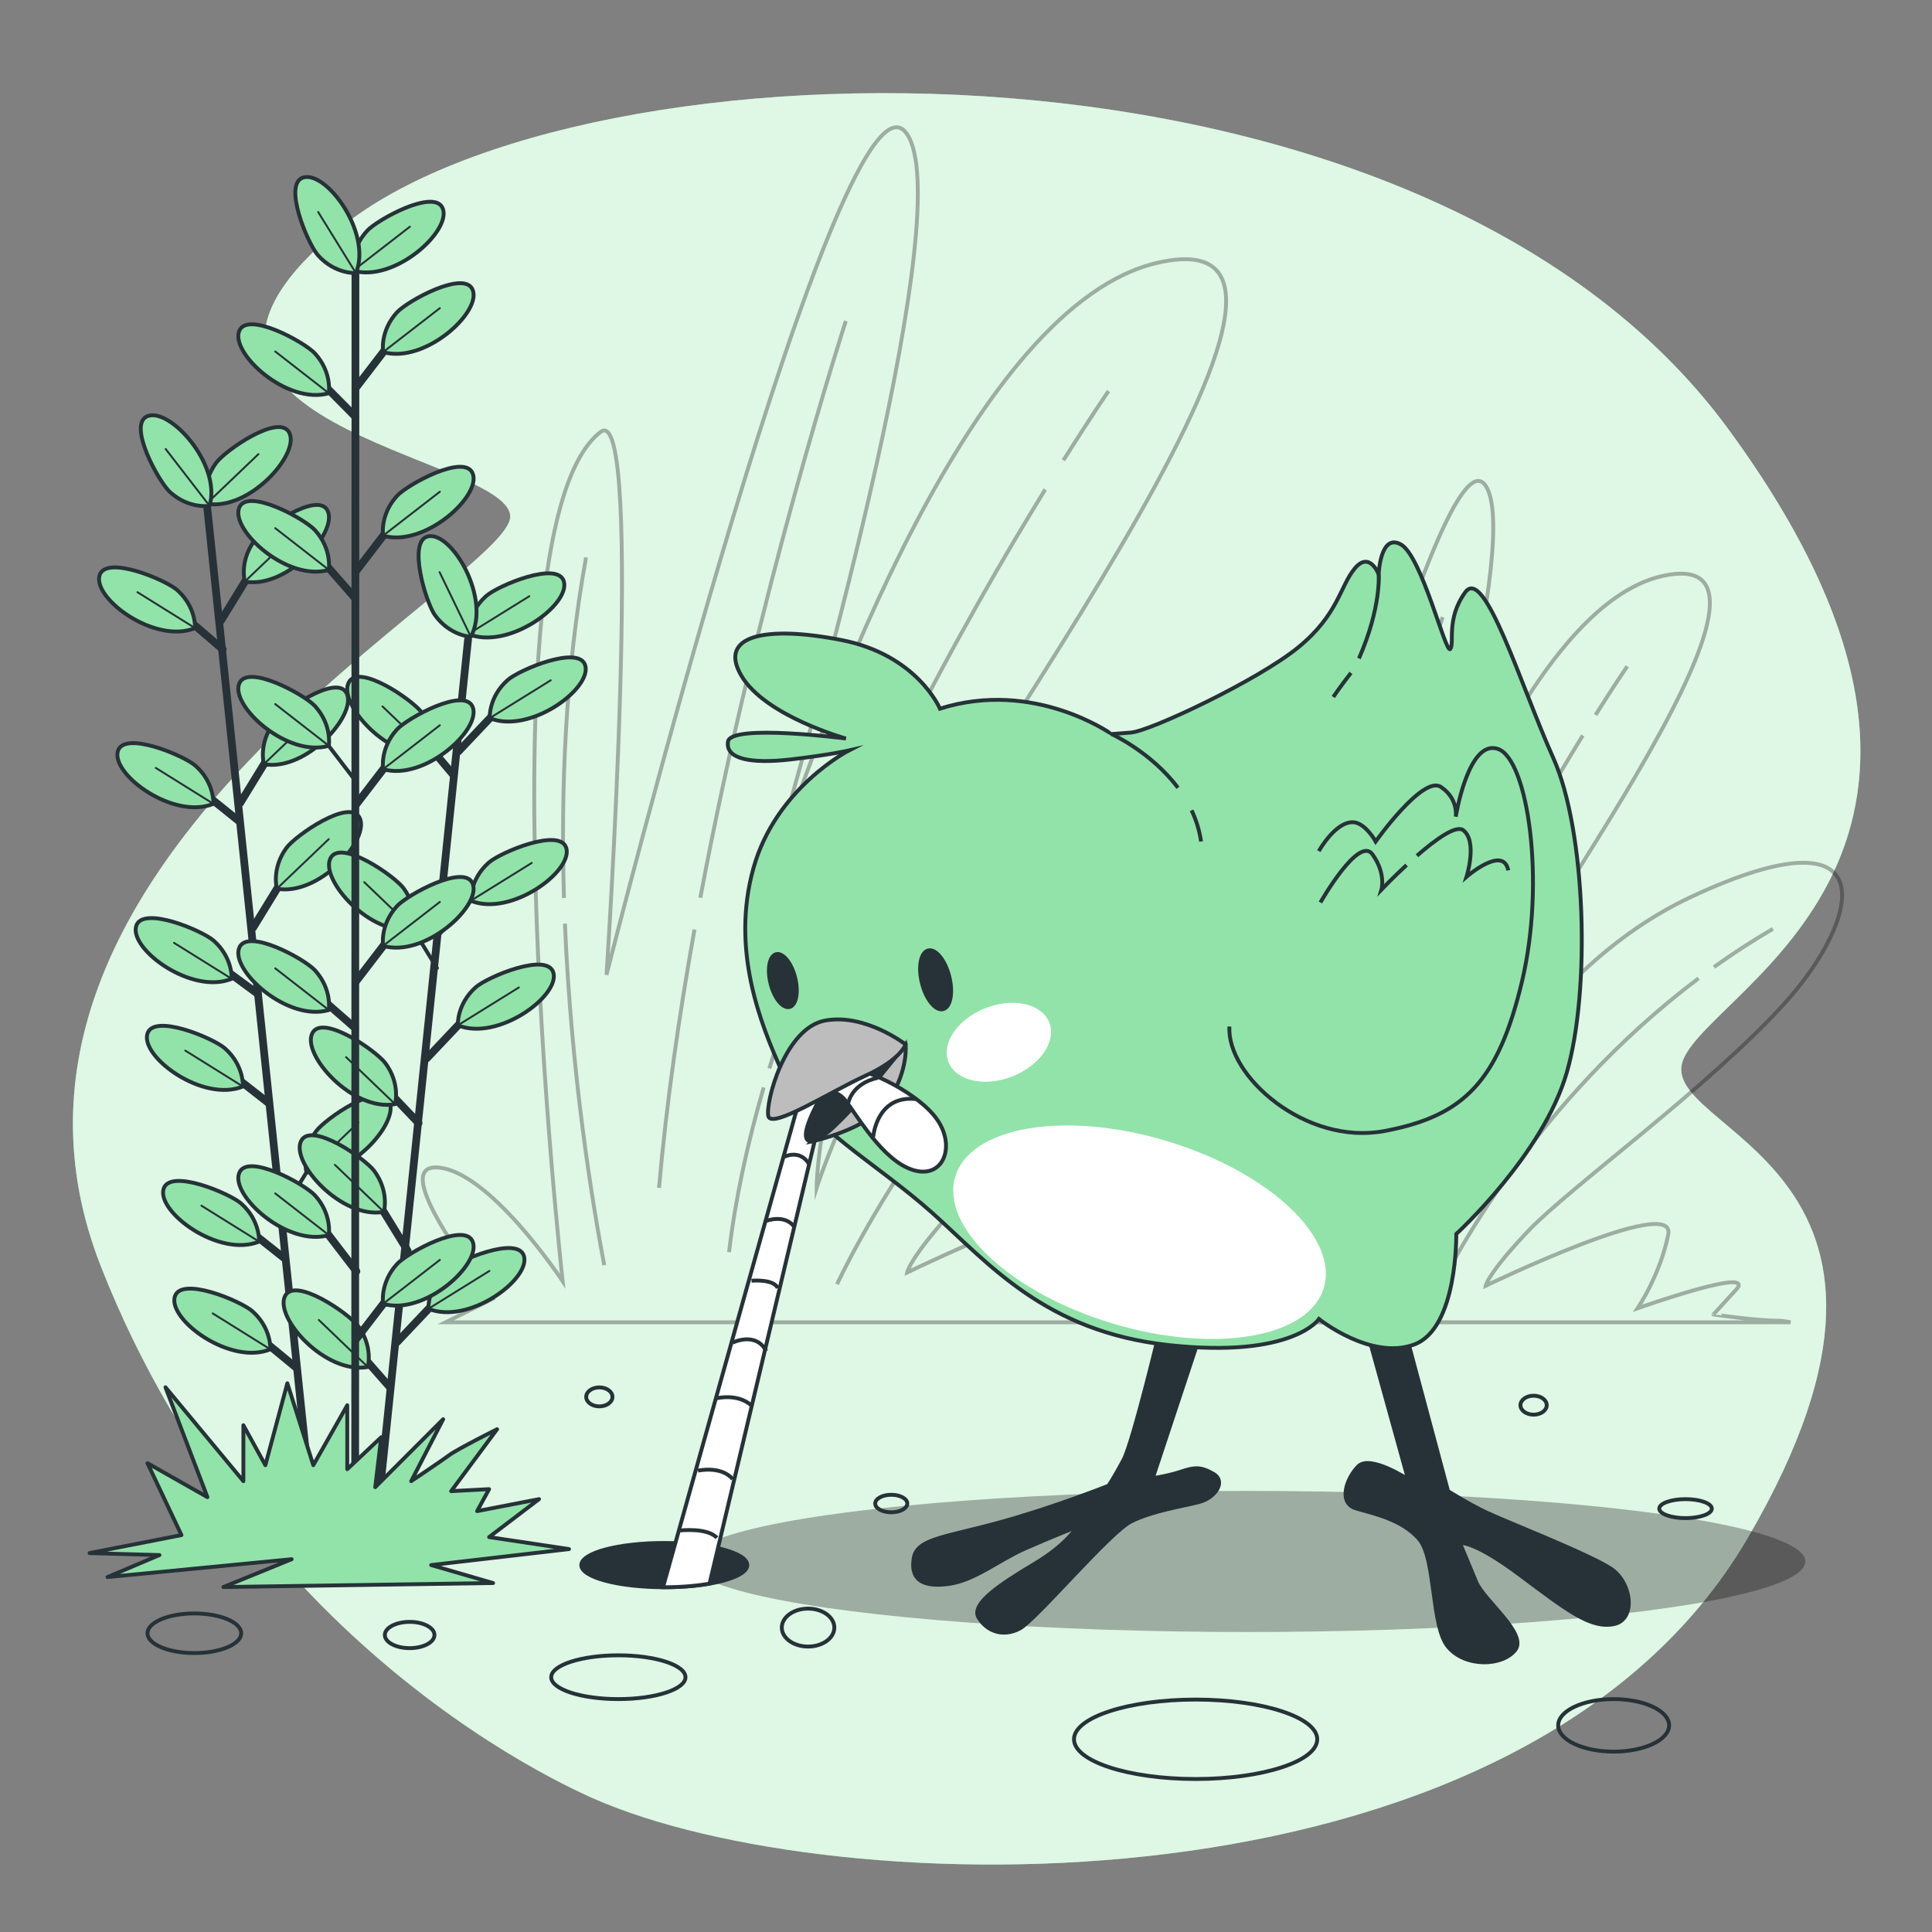 <?xml version="1.0" encoding="utf-8"?>
<!-- Generator: Adobe Illustrator 27.5.0, SVG Export Plug-In . SVG Version: 6.00 Build 0)  -->
<svg version="1.1" xmlns="http://www.w3.org/2000/svg" xmlns:xlink="http://www.w3.org/1999/xlink" x="0px" y="0px"
	 viewBox="0 0 500 500" style="enable-background:new 0 0 500 500;" xml:space="preserve">
<rect x="0" y="0" width="500" height="500" fill="#808080" stroke="none"/>
<g id="Background_Simple">
	<g>
		<path style="fill:#92E3A9;" d="M156.866,466.822c0,0-89.36-33.924-130.73-139.004s107.563-178.72,105.908-194.44
			S26.136,109.383,88.191,58.911c62.055-50.472,279.663-56.264,359.094,52.127s-3.31,143.969-11.584,162.999
			c-8.274,19.03,73.639,26.477,16.548,124.111S222.231,493.299,156.866,466.822z"/>
		<path style="opacity:0.7;fill:#FFFFFF;" d="M156.866,466.822c0,0-89.36-33.924-130.73-139.004s107.563-178.72,105.908-194.44
			S26.136,109.383,88.191,58.911c62.055-50.472,279.663-56.264,359.094,52.127s-3.31,143.969-11.584,162.999
			c-8.274,19.03,73.639,26.477,16.548,124.111S222.231,493.299,156.866,466.822z"/>
	</g>
</g>
<g id="Shadow">
	<ellipse style="opacity:0.3;" cx="322.807" cy="404.107" rx="144.413" ry="18.254"/>
</g>
<g id="Rocks">
	<g>
		<ellipse style="fill:none;stroke:#263238;stroke-miterlimit:10;" cx="160.028" cy="434.059" rx="17.374" ry="5.665"/>
		<ellipse style="fill:none;stroke:#263238;stroke-miterlimit:10;" cx="309.424" cy="450.127" rx="31.473" ry="10.28"/>
		<path style="fill:none;stroke:#263238;stroke-miterlimit:10;" d="M62.419,422.685c0,2.832-5.428,5.127-12.124,5.127
			s-12.124-2.295-12.124-5.127c0-2.832,5.428-5.127,12.124-5.127S62.419,419.853,62.419,422.685z"/>
		<path style="fill:none;stroke:#263238;stroke-miterlimit:10;" d="M112.438,423.138c0,1.877-2.875,3.399-6.421,3.399
			c-3.546,0-6.421-1.522-6.421-3.399c0-1.877,2.875-3.399,6.421-3.399C109.564,419.738,112.438,421.26,112.438,423.138z"/>
		<ellipse style="fill:none;stroke:#263238;stroke-miterlimit:10;" cx="209.127" cy="421.217" rx="6.798" ry="4.91"/>
		<ellipse style="fill:none;stroke:#263238;stroke-miterlimit:10;" cx="436.218" cy="390.433" rx="6.798" ry="2.455"/>
		<path style="fill:none;stroke:#263238;stroke-miterlimit:10;" d="M400.29,363.661c0,1.356-1.522,2.455-3.399,2.455
			c-1.877,0-3.399-1.099-3.399-2.455s1.522-2.455,3.399-2.455C398.768,361.206,400.29,362.305,400.29,363.661z"/>
		<path style="fill:none;stroke:#263238;stroke-miterlimit:10;" d="M158.505,361.514c0,1.356-1.522,2.455-3.399,2.455
			c-1.877,0-3.399-1.099-3.399-2.455c0-1.356,1.522-2.455,3.399-2.455C156.983,359.059,158.505,360.158,158.505,361.514z"/>
		<path style="fill:none;stroke:#263238;stroke-miterlimit:10;" d="M234.811,389.113c0,1.252-1.86,2.266-4.155,2.266
			c-2.295,0-4.155-1.015-4.155-2.266c0-1.252,1.86-2.266,4.155-2.266C232.95,386.847,234.811,387.862,234.811,389.113z"/>
		<path style="fill:none;stroke:#263238;stroke-miterlimit:10;" d="M431.965,446.522c0,3.755-6.426,6.798-14.352,6.798
			c-7.927,0-14.352-3.044-14.352-6.798s6.426-6.798,14.352-6.798C425.54,439.724,431.965,442.768,431.965,446.522z"/>
	</g>
</g>
<g id="Plants_2">
	<g style="opacity:0.3;">
		<g>
			<path style="fill:none;stroke:#000000;stroke-miterlimit:10;" d="M361.06,202.34c-3.74,7.42-9.36,15.38-16.01,22.75
				c-0.41,0.45-0.82,0.91-1.25,1.37c-3.64,3.96-7.64,8.01-11.89,12.1c-3.2,3.08-6.53,6.18-9.95,9.27c-1.73,1.56-3.48,3.12-5.24,4.68
				c-26.04,22.99-55.31,45.1-66.1,56.43c-15.1,15.86-15.86,20.39-15.86,20.39s70.25-33.99,67.23-18.88
				c-0.25,1.23-0.53,2.43-0.84,3.61c-0.73,2.83-1.62,5.52-2.58,8c-3.55,9.24-7.91,15.58-7.91,15.58s6.93-2.47,14.82-4.9
				c4.26-1.32,8.81-2.62,12.68-3.52c1.09-0.25,2.14-0.48,3.1-0.65c5.34-1,8.42-0.74,5.66,2.27c-8.31,9.07-8.31,9.07-8.31,9.07
				s15.86,2.26,23.41,2.26c0.3,0,0.6,0.02,0.92,0.03H115.35l12.15-6.07c0,0-27.95-34.75-14.36-33.99
				c13.39,0.74,31.9,28.57,32.48,29.44c-0.27-2.53-21.69-195.79,9.83-219.8c11.47-8.74,1.51,140.5,1.51,140.5
				s61.18-242.47,77.8-217.55c12.66,18.99-21.13,142.25-37.96,199.94c16.76-52.22,55.65-156.01,102.92-166.7
				c63.46-14.35-64.2,149.57-76.29,184.31c-12.09,34.75-12.09,55.15-12.09,55.15s27.95-88.38,99.71-121.62
				c25.28-11.71,40.44-14.14,48.24-11.02c4.3,1.72,6.37,5.12,6.68,9.58C366.31,189.33,364.46,195.61,361.06,202.34z"/>
			<path style="fill:none;stroke:#000000;stroke-miterlimit:10;" d="M145.959,232.401c-0.851-27.95,0.338-58.596,5.709-88.137"/>
			<path style="fill:none;stroke:#000000;stroke-miterlimit:10;" d="M156.377,327.426c-3.045-15.974-8.518-49.135-10.177-88.413"/>
			<path style="fill:none;stroke:#000000;stroke-miterlimit:10;" d="M179.733,240.565c-3.977,22.19-7.258,44.917-9.18,66.862"/>
			<path style="fill:none;stroke:#000000;stroke-miterlimit:10;" d="M218.897,83.078c0,0-22.784,70.106-37.652,149.249"/>
			<path style="fill:none;stroke:#000000;stroke-miterlimit:10;" d="M197.641,281.425c-4.204,14.504-7.346,28.861-8.959,42.62"/>
			<path style="fill:none;stroke:#000000;stroke-miterlimit:10;" d="M270.503,126.67c-20.119,32.663-53.744,92.024-71.399,149.841"
				/>
			<path style="fill:none;stroke:#000000;stroke-miterlimit:10;" d="M286.882,101.207c0,0-4.536,6.588-11.671,17.906"/>
			<path style="fill:none;stroke:#000000;stroke-miterlimit:10;" d="M340.51,197.9c-2.68,1.56-5.31,3.16-7.89,4.8"/>
			<path style="fill:none;stroke:#000000;stroke-miterlimit:10;" d="M325.3,207.46c-2.2,1.48-4.36,2.98-6.49,4.5"/>
			<path style="fill:none;stroke:#000000;stroke-miterlimit:10;" d="M244.369,286.814c15.788-21.763,38.533-47.962,68.784-70.702"/>
			<path style="fill:none;stroke:#000000;stroke-miterlimit:10;" d="M216.631,332.354c0,0,8.025-17.623,24.864-41.522"/>
		</g>
		<g>
			<path style="fill:none;stroke:#000000;stroke-miterlimit:10;" d="M318.16,329.22c-3.87,0.9-8.42,2.2-12.68,3.52
				c-2.24-3.05-5.02-7.1-6.91-10.68c0.96-2.48,1.85-5.17,2.58-8C307.14,315.95,314.03,323.85,318.16,329.22z"/>
			<path style="fill:none;stroke:#000000;stroke-miterlimit:10;" d="M459.88,341.79c1.03,0,2.24,0.16,3.52,0.41H342.94
				c-0.32-0.01-0.62-0.03-0.92-0.03c-7.55,0-23.41-2.26-23.41-2.26s0,0,8.31-9.07c2.76-3.01-0.32-3.27-5.66-2.27
				c-1.28-12.78-4.17-44.82-4.54-76.06c1.76-1.56,3.51-3.12,5.24-4.68c3.42-3.09,6.75-6.19,9.95-9.27
				c-0.83,21.23-2.09,40.06-2.09,40.06s5.93-23.51,13.98-52.16c0.43-0.46,0.84-0.92,1.25-1.37c6.65-7.37,12.27-15.33,16.01-22.75
				c3.4-6.73,5.25-13.01,4.91-17.97c-0.31-4.46-2.38-7.86-6.68-9.58c10.25-31.55,20.39-56.28,25.21-49.06
				c8.9,13.35-14.86,100.02-26.69,140.54c11.77-36.68,39.11-109.66,72.34-117.18c44.59-10.09-45.12,105.11-53.61,129.53
				c-8.5,24.41-8.5,38.75-8.5,38.75s19.65-62.11,70.07-85.47c50.43-23.36,43.53,5.84,23.89,27.6
				c-19.64,21.77-55.74,47.78-66.35,58.93c-10.62,11.15-11.15,14.33-11.15,14.33s49.37-23.89,47.24-13.27
				c-2.06,10.34-7.66,18.66-7.95,19.1c0.75-0.26,31.24-11.06,25.47-4.77c-5.84,6.37-5.84,6.37-5.84,6.37
				S454.57,341.79,459.88,341.79z"/>
			<path style="fill:none;stroke:#000000;stroke-miterlimit:10;" d="M322.1,264.64c-0.17-5.48-0.22-11.1-0.14-16.81"/>
			<path style="fill:none;stroke:#000000;stroke-miterlimit:10;" d="M329.416,331.421c-2.14-11.225-5.986-34.53-7.152-62.131"/>
			<path style="fill:none;stroke:#000000;stroke-miterlimit:10;" d="M345.83,270.38c-2.795,15.594-5.1,31.565-6.451,46.987"/>
			<path style="fill:none;stroke:#000000;stroke-miterlimit:10;" d="M361.06,202.34c-4.66,17.71-9.88,39.45-14.17,62.25"/>
			<path style="fill:none;stroke:#000000;stroke-miterlimit:10;" d="M373.35,159.71c0,0-3.06,9.41-7.38,24.66"/>
			<path style="fill:none;stroke:#000000;stroke-miterlimit:10;" d="M358.414,299.094c-2.954,10.193-5.163,20.282-6.296,29.951"/>
			<path style="fill:none;stroke:#000000;stroke-miterlimit:10;" d="M409.617,190.341c-14.138,22.954-37.768,64.669-50.175,105.3"/>
			<path style="fill:none;stroke:#000000;stroke-miterlimit:10;" d="M421.128,172.447c0,0-3.188,4.629-8.202,12.583"/>
			<path style="fill:none;stroke:#000000;stroke-miterlimit:10;" d="M443.568,250.278c4.825-3.449,9.906-6.763,15.249-9.884"/>
			<path style="fill:none;stroke:#000000;stroke-miterlimit:10;" d="M391.252,302.88c11.095-15.294,27.079-33.705,48.337-49.685"/>
			<path style="fill:none;stroke:#000000;stroke-miterlimit:10;" d="M371.76,334.884c0,0,5.639-12.384,17.473-29.179"/>
		</g>
	</g>
</g>
<g id="Plant_1">
	<g>
		<g>
			<g>
				
					<line style="fill:none;stroke:#263238;stroke-width:2;stroke-linecap:round;stroke-linejoin:round;stroke-miterlimit:10;" x1="53.671" y1="131.716" x2="80.489" y2="388.683"/>
				<g>
					<g>
						
							<line style="fill:none;stroke:#263238;stroke-width:2;stroke-linecap:round;stroke-linejoin:round;stroke-miterlimit:10;" x1="73.377" y1="325.462" x2="63.531" y2="317.658"/>
						<path style="fill:#92E3A9;stroke:#263238;stroke-linecap:round;stroke-linejoin:round;stroke-miterlimit:10;" d="
							M67.054,321.328c0,0,0.332-5.418-4.615-9.836c-2.977-2.658-18.641-9.248-20.127-3.731
							C40.695,313.761,56.728,325.545,67.054,321.328z"/>
						
							<line style="fill:none;stroke:#263238;stroke-width:0.5;stroke-linecap:round;stroke-linejoin:round;stroke-miterlimit:10;" x1="67.054" y1="321.328" x2="52.142" y2="312.035"/>
					</g>
					<g>
						
							<line style="fill:none;stroke:#263238;stroke-width:2;stroke-linecap:round;stroke-linejoin:round;stroke-miterlimit:10;" x1="76.672" y1="353.967" x2="66.44" y2="345.532"/>
						<path style="fill:#92E3A9;stroke:#263238;stroke-linecap:round;stroke-linejoin:round;stroke-miterlimit:10;" d="
							M69.963,349.202c0,0,0.332-5.418-4.615-9.836c-2.976-2.658-18.641-9.248-20.128-3.731
							C43.604,341.635,59.637,353.42,69.963,349.202z"/>
						
							<line style="fill:none;stroke:#263238;stroke-width:0.5;stroke-linecap:round;stroke-linejoin:round;stroke-miterlimit:10;" x1="69.963" y1="349.202" x2="55.05" y2="339.909"/>
					</g>
					<g>
						
							<line style="fill:none;stroke:#263238;stroke-width:2;stroke-linecap:round;stroke-linejoin:round;stroke-miterlimit:10;" x1="66.788" y1="257.278" x2="56.432" y2="249.639"/>
						<path style="fill:#92E3A9;stroke:#263238;stroke-linecap:round;stroke-linejoin:round;stroke-miterlimit:10;" d="
							M59.956,253.309c0,0,0.332-5.418-4.615-9.836c-2.977-2.658-18.641-9.248-20.127-3.731
							C33.596,245.742,49.63,257.527,59.956,253.309z"/>
						
							<line style="fill:none;stroke:#263238;stroke-width:0.5;stroke-linecap:round;stroke-linejoin:round;stroke-miterlimit:10;" x1="59.956" y1="253.309" x2="45.043" y2="244.016"/>
					</g>
					<g>
						
							<line style="fill:none;stroke:#263238;stroke-width:2;stroke-linecap:round;stroke-linejoin:round;stroke-miterlimit:10;" x1="69.367" y1="285.354" x2="59.342" y2="277.514"/>
						<path style="fill:#92E3A9;stroke:#263238;stroke-linecap:round;stroke-linejoin:round;stroke-miterlimit:10;" d="
							M62.865,281.183c0,0,0.332-5.418-4.615-9.836c-2.976-2.658-18.641-9.248-20.127-3.731
							C36.506,273.617,52.539,285.401,62.865,281.183z"/>
						
							<line style="fill:none;stroke:#263238;stroke-width:0.5;stroke-linecap:round;stroke-linejoin:round;stroke-miterlimit:10;" x1="62.865" y1="281.183" x2="47.952" y2="271.891"/>
					</g>
					<g>
						
							<line style="fill:none;stroke:#263238;stroke-width:2;stroke-linecap:round;stroke-linejoin:round;stroke-miterlimit:10;" x1="61.775" y1="212.443" x2="51.707" y2="204.36"/>
						<path style="fill:#92E3A9;stroke:#263238;stroke-linecap:round;stroke-linejoin:round;stroke-miterlimit:10;" d="
							M55.23,208.029c0,0,0.332-5.418-4.615-9.836c-2.976-2.658-18.641-9.248-20.128-3.731
							C28.871,200.463,44.904,212.247,55.23,208.029z"/>
						
							<line style="fill:none;stroke:#263238;stroke-width:0.5;stroke-linecap:round;stroke-linejoin:round;stroke-miterlimit:10;" x1="55.23" y1="208.029" x2="40.317" y2="198.737"/>
					</g>
					<g>
						
							<line style="fill:none;stroke:#263238;stroke-width:2;stroke-linecap:round;stroke-linejoin:round;stroke-miterlimit:10;" x1="57.62" y1="168.037" x2="46.961" y2="158.882"/>
						<path style="fill:#92E3A9;stroke:#263238;stroke-linecap:round;stroke-linejoin:round;stroke-miterlimit:10;" d="
							M50.484,162.552c0,0,0.332-5.418-4.615-9.836c-2.976-2.658-18.641-9.248-20.128-3.731
							C24.125,154.985,40.158,166.77,50.484,162.552z"/>
						
							<line style="fill:none;stroke:#263238;stroke-width:0.5;stroke-linecap:round;stroke-linejoin:round;stroke-miterlimit:10;" x1="50.484" y1="162.552" x2="35.571" y2="153.259"/>
					</g>
					<g>
						
							<line style="fill:none;stroke:#263238;stroke-linecap:round;stroke-linejoin:round;stroke-miterlimit:10;" x1="73.178" y1="313.413" x2="81.995" y2="299.035"/>
						<path style="fill:#92E3A9;stroke:#263238;stroke-linecap:round;stroke-linejoin:round;stroke-miterlimit:10;" d="
							M79.305,303.353c0,0-1.443-5.232,2.485-10.577c2.363-3.215,16.33-12.898,18.924-7.807
							C103.534,290.507,90.28,305.348,79.305,303.353z"/>
						
							<line style="fill:none;stroke:#263238;stroke-width:0.5;stroke-linecap:round;stroke-linejoin:round;stroke-miterlimit:10;" x1="79.305" y1="303.353" x2="92.733" y2="290.519"/>
					</g>
					<g>
						
							<line style="fill:none;stroke:#263238;stroke-width:2;stroke-linecap:round;stroke-linejoin:round;stroke-miterlimit:10;" x1="65.523" y1="240.061" x2="74.34" y2="225.684"/>
						<path style="fill:#92E3A9;stroke:#263238;stroke-linecap:round;stroke-linejoin:round;stroke-miterlimit:10;" d="
							M71.65,230.001c0,0-1.443-5.232,2.485-10.577c2.364-3.215,16.33-12.898,18.923-7.807
							C95.879,217.155,82.625,231.996,71.65,230.001z"/>
						
							<line style="fill:none;stroke:#263238;stroke-width:0.5;stroke-linecap:round;stroke-linejoin:round;stroke-miterlimit:10;" x1="71.65" y1="230.001" x2="85.078" y2="217.167"/>
					</g>
					<g>
						
							<line style="fill:none;stroke:#263238;stroke-width:2;stroke-linecap:round;stroke-linejoin:round;stroke-miterlimit:10;" x1="62.159" y1="207.826" x2="70.976" y2="193.448"/>
						<path style="fill:#92E3A9;stroke:#263238;stroke-linecap:round;stroke-linejoin:round;stroke-miterlimit:10;" d="
							M68.286,197.766c0,0-1.443-5.233,2.485-10.577c2.364-3.215,16.33-12.898,18.923-7.806
							C92.515,184.92,79.261,199.761,68.286,197.766z"/>
						
							<line style="fill:none;stroke:#263238;stroke-width:0.5;stroke-linecap:round;stroke-linejoin:round;stroke-miterlimit:10;" x1="68.286" y1="197.766" x2="81.714" y2="184.932"/>
					</g>
					<g>
						
							<line style="fill:none;stroke:#263238;stroke-width:2;stroke-linecap:round;stroke-linejoin:round;stroke-miterlimit:10;" x1="57.227" y1="160.569" x2="66.044" y2="146.191"/>
						<path style="fill:#92E3A9;stroke:#263238;stroke-linecap:round;stroke-linejoin:round;stroke-miterlimit:10;" d="
							M63.354,150.51c0,0-1.443-5.233,2.485-10.577c2.363-3.215,16.33-12.898,18.923-7.806
							C87.583,137.663,74.329,152.504,63.354,150.51z"/>
						
							<line style="fill:none;stroke:#263238;stroke-width:0.5;stroke-linecap:round;stroke-linejoin:round;stroke-miterlimit:10;" x1="63.354" y1="150.51" x2="76.783" y2="137.675"/>
						<path style="fill:#92E3A9;stroke:#263238;stroke-linecap:round;stroke-linejoin:round;stroke-miterlimit:10;" d="
							M53.456,130.355c0,0-1.443-5.232,2.485-10.577c2.363-3.215,16.33-12.898,18.923-7.807
							C77.685,117.509,64.43,132.35,53.456,130.355z"/>
						
							<line style="fill:none;stroke:#263238;stroke-width:0.5;stroke-linecap:round;stroke-linejoin:round;stroke-miterlimit:10;" x1="53.456" y1="130.355" x2="66.884" y2="117.521"/>
						<path style="fill:#92E3A9;stroke:#263238;stroke-linecap:round;stroke-linejoin:round;stroke-miterlimit:10;" d="
							M54.234,130.909c0,0-5.355,0.886-10.258-3.581c-2.95-2.688-11.114-17.592-5.779-19.637
							C43.999,105.466,57.368,120.204,54.234,130.909z"/>
						
							<line style="fill:none;stroke:#263238;stroke-width:0.5;stroke-linecap:round;stroke-linejoin:round;stroke-miterlimit:10;" x1="54.234" y1="130.909" x2="42.878" y2="116.209"/>
					</g>
				</g>
			</g>
			<g>
				
					<line style="fill:none;stroke:#263238;stroke-width:2;stroke-linecap:round;stroke-linejoin:round;stroke-miterlimit:10;" x1="121.135" y1="165.469" x2="97.257" y2="396.243"/>
				<g>
					<g>
						
							<line style="fill:none;stroke:#263238;stroke-width:2;stroke-linecap:round;stroke-linejoin:round;stroke-miterlimit:10;" x1="100.737" y1="358.837" x2="92.498" y2="349.458"/>
						<path style="fill:#92E3A9;stroke:#263238;stroke-linecap:round;stroke-linejoin:round;stroke-miterlimit:10;" d="
							M95.19,353.774c0,0,1.44-5.233-2.491-10.576c-2.366-3.214-16.338-12.888-18.928-7.796
							C70.954,340.942,84.217,355.776,95.19,353.774z"/>
						
							<line style="fill:none;stroke:#263238;stroke-width:0.5;stroke-linecap:round;stroke-linejoin:round;stroke-miterlimit:10;" x1="95.19" y1="353.774" x2="82.511" y2="341.61"/>
					</g>
					<g>
						
							<line style="fill:none;stroke:#263238;stroke-width:2;stroke-linecap:round;stroke-linejoin:round;stroke-miterlimit:10;" x1="108.329" y1="290.654" x2="99.557" y2="281.435"/>
						<path style="fill:#92E3A9;stroke:#263238;stroke-linecap:round;stroke-linejoin:round;stroke-miterlimit:10;" d="
							M102.249,285.752c0,0,1.44-5.233-2.491-10.576c-2.365-3.214-16.337-12.888-18.928-7.795
							C78.012,272.92,91.276,287.753,102.249,285.752z"/>
						
							<line style="fill:none;stroke:#263238;stroke-width:0.5;stroke-linecap:round;stroke-linejoin:round;stroke-miterlimit:10;" x1="102.249" y1="285.752" x2="89.569" y2="273.587"/>
					</g>
					<g>
						
							<line style="fill:none;stroke:#263238;stroke-width:2;stroke-linecap:round;stroke-linejoin:round;stroke-miterlimit:10;" x1="105.49" y1="323.684" x2="96.664" y2="309.311"/>
						<path style="fill:#92E3A9;stroke:#263238;stroke-linecap:round;stroke-linejoin:round;stroke-miterlimit:10;" d="
							M99.357,313.627c0,0,1.44-5.233-2.491-10.575c-2.366-3.214-16.338-12.888-18.928-7.796
							C75.12,300.796,88.383,315.629,99.357,313.627z"/>
						
							<line style="fill:none;stroke:#263238;stroke-width:0.5;stroke-linecap:round;stroke-linejoin:round;stroke-miterlimit:10;" x1="99.357" y1="313.627" x2="86.677" y2="301.463"/>
					</g>
					<g>
						
							<line style="fill:none;stroke:#263238;stroke-linecap:round;stroke-linejoin:round;stroke-miterlimit:10;" x1="113.081" y1="250.525" x2="104.256" y2="236.152"/>
						<path style="fill:#92E3A9;stroke:#263238;stroke-linecap:round;stroke-linejoin:round;stroke-miterlimit:10;" d="
							M106.948,240.469c0,0,1.44-5.233-2.491-10.576c-2.365-3.214-16.337-12.888-18.928-7.795
							C82.711,227.637,95.975,242.47,106.948,240.469z"/>
						
							<line style="fill:none;stroke:#263238;stroke-width:0.5;stroke-linecap:round;stroke-linejoin:round;stroke-miterlimit:10;" x1="106.948" y1="240.469" x2="94.268" y2="228.304"/>
					</g>
					<g>
						
							<line style="fill:none;stroke:#263238;stroke-width:2;stroke-linecap:round;stroke-linejoin:round;stroke-miterlimit:10;" x1="117.21" y1="200.41" x2="108.975" y2="190.672"/>
						<path style="fill:#92E3A9;stroke:#263238;stroke-linecap:round;stroke-linejoin:round;stroke-miterlimit:10;" d="
							M111.667,194.989c0,0,1.44-5.233-2.491-10.575c-2.365-3.214-16.337-12.888-18.928-7.796
							C87.431,182.157,100.694,196.99,111.667,194.989z"/>
						
							<line style="fill:none;stroke:#263238;stroke-width:0.5;stroke-linecap:round;stroke-linejoin:round;stroke-miterlimit:10;" x1="111.667" y1="194.989" x2="98.987" y2="182.824"/>
					</g>
					<g>
						
							<line style="fill:none;stroke:#263238;stroke-width:2;stroke-linecap:round;stroke-linejoin:round;stroke-miterlimit:10;" x1="102.813" y1="347.29" x2="114.401" y2="335.035"/>
						<path style="fill:#92E3A9;stroke:#263238;stroke-linecap:round;stroke-linejoin:round;stroke-miterlimit:10;" d="
							M110.88,338.707c0,0-0.335-5.418,4.61-9.839c2.975-2.66,18.635-9.259,20.125-3.743
							C137.235,331.125,121.209,342.919,110.88,338.707z"/>
						
							<line style="fill:none;stroke:#263238;stroke-width:0.5;stroke-linecap:round;stroke-linejoin:round;stroke-miterlimit:10;" x1="110.88" y1="338.707" x2="126.663" y2="328.912"/>
					</g>
					<g>
						
							<line style="fill:none;stroke:#263238;stroke-width:2;stroke-linecap:round;stroke-linejoin:round;stroke-miterlimit:10;" x1="110.424" y1="273.934" x2="122.013" y2="261.679"/>
						<path style="fill:#92E3A9;stroke:#263238;stroke-linecap:round;stroke-linejoin:round;stroke-miterlimit:10;" d="
							M118.492,265.351c0,0-0.335-5.417,4.61-9.838c2.975-2.66,18.635-9.259,20.125-3.743
							C144.847,257.769,128.821,269.563,118.492,265.351z"/>
						
							<line style="fill:none;stroke:#263238;stroke-width:0.5;stroke-linecap:round;stroke-linejoin:round;stroke-miterlimit:10;" x1="118.492" y1="265.351" x2="134.275" y2="255.556"/>
					</g>
					<g>
						
							<line style="fill:none;stroke:#263238;stroke-linecap:round;stroke-linejoin:round;stroke-miterlimit:10;" x1="113.77" y1="241.697" x2="125.358" y2="229.443"/>
						<path style="fill:#92E3A9;stroke:#263238;stroke-linecap:round;stroke-linejoin:round;stroke-miterlimit:10;" d="
							M121.837,233.114c0,0-0.335-5.418,4.61-9.838c2.975-2.66,18.635-9.259,20.125-3.743
							C148.192,225.532,132.166,237.326,121.837,233.114z"/>
						
							<line style="fill:none;stroke:#263238;stroke-width:0.5;stroke-linecap:round;stroke-linejoin:round;stroke-miterlimit:10;" x1="121.837" y1="233.114" x2="137.62" y2="223.319"/>
					</g>
					<g>
						
							<line style="fill:none;stroke:#263238;stroke-width:2;stroke-linecap:round;stroke-linejoin:round;stroke-miterlimit:10;" x1="118.674" y1="194.437" x2="130.262" y2="182.182"/>
						<path style="fill:#92E3A9;stroke:#263238;stroke-linecap:round;stroke-linejoin:round;stroke-miterlimit:10;" d="
							M126.741,185.854c0,0-0.335-5.417,4.609-9.839c2.975-2.66,18.635-9.259,20.125-3.743
							C153.096,178.272,137.07,190.066,126.741,185.854z"/>
						
							<line style="fill:none;stroke:#263238;stroke-width:0.5;stroke-linecap:round;stroke-linejoin:round;stroke-miterlimit:10;" x1="126.741" y1="185.854" x2="142.524" y2="176.059"/>
						<path style="fill:#92E3A9;stroke:#263238;stroke-linecap:round;stroke-linejoin:round;stroke-miterlimit:10;" d="
							M121.204,164.093c0,0-0.335-5.418,4.61-9.839c2.974-2.66,18.635-9.259,20.125-3.743
							C147.559,156.511,131.533,168.305,121.204,164.093z"/>
						
							<line style="fill:none;stroke:#263238;stroke-width:0.5;stroke-linecap:round;stroke-linejoin:round;stroke-miterlimit:10;" x1="121.204" y1="164.093" x2="136.988" y2="154.299"/>
						<path style="fill:#92E3A9;stroke:#263238;stroke-linecap:round;stroke-linejoin:round;stroke-miterlimit:10;" d="
							M121.852,164.796c0,0-5.423-0.235-9.301-5.616c-2.334-3.237-7.254-19.503-1.612-20.406
							C117.075,137.791,127.124,154.966,121.852,164.796z"/>
						
							<line style="fill:none;stroke:#263238;stroke-width:0.5;stroke-linecap:round;stroke-linejoin:round;stroke-miterlimit:10;" x1="121.852" y1="164.796" x2="113.766" y2="148.072"/>
					</g>
				</g>
			</g>
			
				<line style="fill:none;stroke:#263238;stroke-width:2;stroke-linecap:round;stroke-linejoin:round;stroke-miterlimit:10;" x1="91.988" y1="65.66" x2="91.918" y2="394.779"/>
			<g>
				<g>
					
						<line style="fill:none;stroke:#263238;stroke-width:2;stroke-linecap:round;stroke-linejoin:round;stroke-miterlimit:10;" x1="92.235" y1="329.012" x2="81.973" y2="315.628"/>
					<path style="fill:#92E3A9;stroke:#263238;stroke-linecap:round;stroke-linejoin:round;stroke-miterlimit:10;" d="
						M85.096,319.643c0,0,0.892-5.354-3.569-10.262c-2.684-2.952-17.58-11.133-19.631-5.8
						C59.665,309.381,74.388,322.766,85.096,319.643z"/>
					
						<line style="fill:none;stroke:#263238;stroke-width:0.5;stroke-linecap:round;stroke-linejoin:round;stroke-miterlimit:10;" x1="85.096" y1="319.643" x2="71.229" y2="308.852"/>
				</g>
				<g>
					
						<line style="fill:none;stroke:#263238;stroke-width:2;stroke-linecap:round;stroke-linejoin:round;stroke-miterlimit:10;" x1="91.856" y1="266.016" x2="81.973" y2="257.378"/>
					<path style="fill:#92E3A9;stroke:#263238;stroke-linecap:round;stroke-linejoin:round;stroke-miterlimit:10;" d="
						M85.096,261.394c0,0,0.892-5.354-3.569-10.262c-2.684-2.952-17.58-11.133-19.631-5.8
						C59.665,251.132,74.388,264.517,85.096,261.394z"/>
					
						<line style="fill:none;stroke:#263238;stroke-width:0.5;stroke-linecap:round;stroke-linejoin:round;stroke-miterlimit:10;" x1="85.096" y1="261.394" x2="71.229" y2="250.603"/>
				</g>
				<g>
					
						<line style="fill:none;stroke:#263238;stroke-linecap:round;stroke-linejoin:round;stroke-miterlimit:10;" x1="92.235" y1="202.375" x2="81.973" y2="188.991"/>
					<path style="fill:#92E3A9;stroke:#263238;stroke-linecap:round;stroke-linejoin:round;stroke-miterlimit:10;" d="
						M85.096,193.006c0,0,0.892-5.354-3.569-10.262c-2.684-2.953-17.58-11.133-19.631-5.8
						C59.665,182.744,74.388,196.129,85.096,193.006z"/>
					
						<line style="fill:none;stroke:#263238;stroke-width:0.5;stroke-linecap:round;stroke-linejoin:round;stroke-miterlimit:10;" x1="85.096" y1="193.006" x2="71.229" y2="182.215"/>
				</g>
				<g>
					
						<line style="fill:none;stroke:#263238;stroke-width:2;stroke-linecap:round;stroke-linejoin:round;stroke-miterlimit:10;" x1="91.569" y1="154.429" x2="81.973" y2="143.465"/>
					<path style="fill:#92E3A9;stroke:#263238;stroke-linecap:round;stroke-linejoin:round;stroke-miterlimit:10;" d="
						M85.096,147.48c0,0,0.892-5.354-3.569-10.262c-2.684-2.953-17.58-11.133-19.631-5.8
						C59.665,137.219,74.388,150.604,85.096,147.48z"/>
					
						<line style="fill:none;stroke:#263238;stroke-width:0.5;stroke-linecap:round;stroke-linejoin:round;stroke-miterlimit:10;" x1="85.096" y1="147.48" x2="71.229" y2="136.689"/>
				</g>
				<g>
					
						<line style="fill:none;stroke:#263238;stroke-width:2;stroke-linecap:round;stroke-linejoin:round;stroke-miterlimit:10;" x1="91.856" y1="107.732" x2="81.973" y2="97.74"/>
					<path style="fill:#92E3A9;stroke:#263238;stroke-linecap:round;stroke-linejoin:round;stroke-miterlimit:10;" d="
						M85.096,101.756c0,0,0.892-5.354-3.569-10.262c-2.684-2.953-17.58-11.133-19.631-5.8
						C59.665,91.494,74.388,104.879,85.096,101.756z"/>
					
						<line style="fill:none;stroke:#263238;stroke-width:0.5;stroke-linecap:round;stroke-linejoin:round;stroke-miterlimit:10;" x1="85.096" y1="101.756" x2="71.229" y2="90.965"/>
				</g>
				<g>
					
						<line style="fill:none;stroke:#263238;stroke-width:2;stroke-linecap:round;stroke-linejoin:round;stroke-miterlimit:10;" x1="92.009" y1="346.799" x2="102.271" y2="333.414"/>
					<path style="fill:#92E3A9;stroke:#263238;stroke-linecap:round;stroke-linejoin:round;stroke-miterlimit:10;" d="
						M99.147,337.43c0,0-0.892-5.354,3.569-10.262c2.684-2.953,17.58-11.133,19.631-5.8
						C124.579,327.168,109.855,340.553,99.147,337.43z"/>
					
						<line style="fill:none;stroke:#263238;stroke-width:0.5;stroke-linecap:round;stroke-linejoin:round;stroke-miterlimit:10;" x1="99.147" y1="337.43" x2="113.835" y2="326.059"/>
				</g>
				<g>
					
						<line style="fill:none;stroke:#263238;stroke-width:2;stroke-linecap:round;stroke-linejoin:round;stroke-miterlimit:10;" x1="92.009" y1="254.158" x2="102.271" y2="240.773"/>
					<path style="fill:#92E3A9;stroke:#263238;stroke-linecap:round;stroke-linejoin:round;stroke-miterlimit:10;" d="
						M99.147,244.788c0,0-0.892-5.354,3.569-10.262c2.684-2.952,17.58-11.133,19.631-5.8
						C124.579,234.526,109.855,247.911,99.147,244.788z"/>
					
						<line style="fill:none;stroke:#263238;stroke-width:0.5;stroke-linecap:round;stroke-linejoin:round;stroke-miterlimit:10;" x1="99.147" y1="244.788" x2="113.835" y2="233.417"/>
				</g>
				<g>
					
						<line style="fill:none;stroke:#263238;stroke-width:2;stroke-linecap:round;stroke-linejoin:round;stroke-miterlimit:10;" x1="92.009" y1="208.433" x2="102.271" y2="195.048"/>
					<path style="fill:#92E3A9;stroke:#263238;stroke-linecap:round;stroke-linejoin:round;stroke-miterlimit:10;" d="
						M99.147,199.064c0,0-0.892-5.354,3.569-10.262c2.684-2.953,17.58-11.133,19.631-5.8
						C124.579,188.802,109.855,202.187,99.147,199.064z"/>
					
						<line style="fill:none;stroke:#263238;stroke-width:0.5;stroke-linecap:round;stroke-linejoin:round;stroke-miterlimit:10;" x1="99.147" y1="199.064" x2="113.835" y2="187.692"/>
				</g>
				<g>
					
						<line style="fill:none;stroke:#263238;stroke-width:2;stroke-linecap:round;stroke-linejoin:round;stroke-miterlimit:10;" x1="92.009" y1="147.997" x2="102.271" y2="134.612"/>
					<path style="fill:#92E3A9;stroke:#263238;stroke-linecap:round;stroke-linejoin:round;stroke-miterlimit:10;" d="
						M99.147,138.628c0,0-0.892-5.354,3.569-10.262c2.684-2.953,17.58-11.133,19.631-5.8
						C124.579,128.366,109.855,141.751,99.147,138.628z"/>
					
						<line style="fill:none;stroke:#263238;stroke-width:0.5;stroke-linecap:round;stroke-linejoin:round;stroke-miterlimit:10;" x1="99.147" y1="138.628" x2="113.835" y2="127.257"/>
				</g>
				<g>
					
						<line style="fill:none;stroke:#263238;stroke-width:2;stroke-linecap:round;stroke-linejoin:round;stroke-miterlimit:10;" x1="92.009" y1="100.484" x2="102.271" y2="87.099"/>
					<path style="fill:#92E3A9;stroke:#263238;stroke-linecap:round;stroke-linejoin:round;stroke-miterlimit:10;" d="
						M99.147,91.114c0,0-0.892-5.354,3.569-10.262c2.684-2.953,17.58-11.133,19.631-5.8
						C124.579,80.853,109.855,94.237,99.147,91.114z"/>
					
						<line style="fill:none;stroke:#263238;stroke-width:0.5;stroke-linecap:round;stroke-linejoin:round;stroke-miterlimit:10;" x1="99.147" y1="91.114" x2="113.835" y2="79.743"/>
					<path style="fill:#92E3A9;stroke:#263238;stroke-linecap:round;stroke-linejoin:round;stroke-miterlimit:10;" d="
						M91.394,70.041c0,0-0.892-5.354,3.569-10.262c2.684-2.952,17.58-11.133,19.631-5.8
						C116.825,59.779,102.102,73.164,91.394,70.041z"/>
					
						<line style="fill:none;stroke:#263238;stroke-width:0.5;stroke-linecap:round;stroke-linejoin:round;stroke-miterlimit:10;" x1="91.394" y1="70.041" x2="106.082" y2="58.67"/>
					<path style="fill:#92E3A9;stroke:#263238;stroke-linecap:round;stroke-linejoin:round;stroke-miterlimit:10;" d="
						M92.111,70.673c0,0-5.419,0.326-9.831-4.626c-2.655-2.979-9.228-18.651-3.709-20.131
						C84.572,44.305,96.339,60.351,92.111,70.673z"/>
					
						<line style="fill:none;stroke:#263238;stroke-width:0.5;stroke-linecap:round;stroke-linejoin:round;stroke-miterlimit:10;" x1="92.111" y1="70.673" x2="82.342" y2="54.873"/>
				</g>
			</g>
		</g>
		<path style="fill:#92E3A9;stroke:#263238;stroke-linecap:round;stroke-linejoin:round;stroke-miterlimit:10;" d="M46.96,397.283
			l-8.789-18.612l15.51,8.789l-10.857-28.435l20.163,24.299v-14.476l5.687,10.34l5.687-21.197l6.721,21.197l8.789-15.51v16.544
			l8.789-8.272l-1.551,12.925l17.578-17.578l-8.272,16.027c0,0,7.755-5.17,9.823-6.721c2.068-1.551,12.408-6.721,12.408-6.721
			l-11.891,16.027l9.823-0.517l-3.102,5.687l16.027-3.102l-12.925,9.823l20.68,3.102l-35.674,4.136l16.027,4.653l-69.796,1.034
			l17.673-7.201l-47.659,4.616l13.442-5.687l-18.095-0.517L46.96,397.283z"/>
	</g>
</g>
<g id="Chicken">
	<g>
		<path style="fill:#263238;stroke:#263238;stroke-miterlimit:10;" d="M300.578,342.515c0,0-7.278,30.513-9.798,35.272
			c-2.519,4.759-3.919,6.719-3.919,6.719s-13.997,5.599-28.274,9.518c-14.277,3.919-21.275,4.199-22.115,9.238
			c-0.84,5.039,1.68,7.558,8.678,6.718c6.998-0.84,13.157-6.159,20.156-9.238c6.998-3.079,13.437-5.599,13.437-5.599
			s-2.519,4.479-10.918,9.518c-8.398,5.039-16.796,10.358-14.557,13.997c2.24,3.639,6.439,5.039,10.638,2.799
			c4.199-2.24,23.235-24.915,28.834-27.714c5.599-2.799,13.437-3.919,17.636-5.039c4.199-1.12,6.999-5.319,3.639-7.278
			c-3.359-1.96-5.039-1.68-8.398-0.56c-3.359,1.12-7.278,1.68-7.278,1.68l13.157-39.751L300.578,342.515z"/>
		<path style="fill:#263238;stroke:#263238;stroke-miterlimit:10;" d="M353.486,343.355l10.918,39.471c0,0-9.798-6.439-12.877-3.359
			c-3.079,3.079-5.319,9.518-0.56,10.918c4.759,1.4,11.757,2.799,16.236,7.838c4.479,5.039,3.079,22.675,7.558,27.994
			c4.479,5.319,13.997,5.039,17.356,0.84c3.359-4.199-8.118-12.877-10.078-17.636c-1.96-4.759-4.199-10.078-4.199-10.078
			s3.359-0.84,15.677,8.398c12.317,9.238,18.196,13.717,24.075,12.597c5.879-1.12,4.759-10.638-0.56-14.277
			c-5.319-3.639-27.434-12.317-32.193-14.557c-4.759-2.24-10.078-5.599-10.078-5.599l-11.478-42.831L353.486,343.355z"/>
		<g>
			<path style="fill:#92E3A9;stroke:#263238;stroke-miterlimit:10;" d="M243.252,183.407c0,0-5.793-13.903-25.489-17.765
				c-19.696-3.862-32.055-1.159-25.875,9.269c6.179,10.427,27.034,16.22,27.034,16.22s-29.738-3.862-30.51,0.772
				c-0.772,4.634,6.179,5.793,16.22,4.634c10.041-1.159,15.062-2.317,15.062-2.317s-18.924,9.655-24.717,30.51
				c-5.793,20.855,1.545,39.779,7.724,53.296c6.179,13.517,23.944,22.786,38.62,35.917c14.676,13.131,29.162,30.695,61.217,34.171
				s38.81-6.751,38.81-6.751s13.517,10.814,24.717,6.565c11.2-4.248,10.814-28.579,10.814-28.579s22.4-20.469,28.579-41.71
				c6.179-21.241,5.021-62.565-3.476-81.488c-8.496-18.924-17.765-49.82-22.786-42.868c-5.021,6.952-2.703,13.131-3.862,14.676
				c-1.159,1.545-7.338-23.944-12.745-27.034c-5.407-3.09-5.793,7.724-5.793,7.724s-2.317-6.179-6.179-1.545
				s-4.248,11.972-14.676,20.469c-10.427,8.496-38.234,21.627-43.255,22.013s-5.021,0.386-5.021,0.386
				S267.582,175.683,243.252,183.407z"/>
			<path style="fill:#263238;stroke:#263238;stroke-miterlimit:10;" d="M245.663,252.683c1.064,4.196,0.347,7.998-1.601,8.492
				c-1.948,0.494-4.39-2.507-5.454-6.704c-1.064-4.196-0.347-7.998,1.601-8.492C242.158,245.485,244.599,248.486,245.663,252.683z"
				/>
			<path style="fill:#263238;stroke:#263238;stroke-miterlimit:10;" d="M205.772,252.97c0.957,3.774,0.312,7.194-1.44,7.638
				c-1.752,0.444-3.949-2.255-4.905-6.029c-0.957-3.774-0.312-7.194,1.44-7.638C202.619,246.496,204.815,249.196,205.772,252.97z"/>
			<path style="fill:#FFFFFF;" d="M271.557,264.628c1.914,4.884-2.376,11.133-9.582,13.956c-7.206,2.824-14.599,1.154-16.513-3.73
				c-1.914-4.884,2.376-11.133,9.582-13.956C262.25,258.074,269.643,259.744,271.557,264.628z"/>
			
				<ellipse transform="matrix(0.289 -0.957 0.957 0.289 -95.351 509.081)" style="fill:#FFFFFF;" cx="294.979" cy="318.72" rx="24.635" ry="49.829"/>
			<path style="fill:none;stroke:#263238;stroke-miterlimit:10;" d="M308.386,209.708c1.158,2.46,2.025,5.151,2.451,8.071"/>
			<path style="fill:none;stroke:#263238;stroke-miterlimit:10;" d="M287.665,189.972c0,0,10.238,4.636,17.189,13.908"/>
			<path style="fill:none;stroke:#263238;stroke-miterlimit:10;" d="M356.795,148.649c0,0,0.717,8.467-5.1,21.762"/>
			<path style="fill:none;stroke:#263238;stroke-miterlimit:10;" d="M349.618,174.15c0,0-2.908,3.739-4.57,6.232"/>
		</g>
		<g>
			<ellipse style="fill:#263238;stroke:#263238;stroke-miterlimit:10;" cx="171.921" cy="405.046" rx="21.48" ry="5.728"/>
			<g>
				<path style="fill:#FFFFFF;stroke:#263238;stroke-miterlimit:10;" d="M171.921,410.774c4.322,0,8.339-0.342,11.703-0.928
					l30.663-129.116l-7.769,5.238L171.586,410.77C171.699,410.77,171.808,410.774,171.921,410.774z"/>
				<path style="fill:none;stroke:#263238;stroke-miterlimit:10;" d="M202.905,299.408c0,0,4.074-2.172,6.518,1.901"/>
				<path style="fill:none;stroke:#263238;stroke-miterlimit:10;" d="M198.289,315.973c0,0,4.888-1.901,7.332,1.629"/>
				<path style="fill:none;stroke:#263238;stroke-miterlimit:10;" d="M194.487,331.452c0,0,5.703-0.543,6.789,1.901"/>
				<path style="fill:none;stroke:#263238;stroke-miterlimit:10;" d="M189.599,347.475c0,0,5.974-2.987,8.69,2.173"/>
				<path style="fill:none;stroke:#263238;stroke-miterlimit:10;" d="M185.525,361.867c0,0,5.431-1.358,8.962,1.901"/>
				<path style="fill:none;stroke:#263238;stroke-miterlimit:10;" d="M180.637,380.605c0,0,5.974-1.358,8.962,2.172"/>
				<path style="fill:none;stroke:#263238;stroke-miterlimit:10;" d="M176.02,396.085c0,0,7.061-0.815,9.505,1.901"/>
			</g>
		</g>
		<g>
			<path style="fill:#BDBDBD;stroke:#263238;stroke-miterlimit:10;" d="M210.038,295.405c0,0,15.062-3.09,20.083-10.814
				c5.021-7.724,4.248-14.289,4.248-14.289L210.038,295.405z"/>
			<path style="fill:#263238;stroke:#263238;stroke-miterlimit:10;" d="M214.287,280.729c0,0-9.269,14.676-4.248,14.676
				c5.021,0,24.331-25.103,24.331-25.103S217.762,276.481,214.287,280.729z"/>
			<g>
				<path style="fill:#FFFFFF;stroke:#263238;stroke-miterlimit:10;" d="M212.397,283.448c0,0,3.359-2.52,6.439,1.4
					c3.079,3.919,9.518,15.397,17.356,17.916c7.838,2.52,11.198-5.879,6.439-12.877c-4.759-6.999-18.196-13.157-22.115-13.157
					C216.596,276.729,212.397,283.448,212.397,283.448z"/>
				<path style="fill:none;stroke:#263238;stroke-miterlimit:10;" d="M225.988,294.248c0,0,0.815-11.134,11.406-9.776"/>
				<path style="fill:none;stroke:#263238;stroke-miterlimit:10;" d="M219.457,285.837c0,0,0.542-5.288,7.728-6.915"/>
			</g>
			<path style="fill:#BDBDBD;stroke:#263238;stroke-miterlimit:10;" d="M234.369,270.302c0,0-10.428-8.11-20.855-6.179
				s-15.448,21.241-14.676,24.717s15.834-6.179,25.103-10.427C233.21,274.164,234.369,270.302,234.369,270.302z"/>
		</g>
		<g>
			<path style="fill:#92E3A9;stroke:#263238;stroke-miterlimit:10;" d="M341.309,220.267c0,0,4.155-7.479,8.725-7.479
				c3.245,0,5.989,4.99,5.989,4.99s12.227-17.22,16.862-14.131c4.634,3.09,3.862,7.724,3.862,7.724s3.221-20.241,10.945-17.538
				c7.724,2.703,12.358,34.372,6.179,60.247c-6.179,25.875-15.062,34.758-35.53,38.62s-40.937-14.289-40.165-27.034"/>
			<path style="fill:none;stroke:#263238;stroke-miterlimit:10;" d="M366.704,221.461c4.83-4.207,10.127-8.05,11.997-6.595
				c3.739,2.908,0.831,12.049,0.831,12.049s9.556-8.309,10.802-1.662"/>
			<path style="fill:none;stroke:#263238;stroke-miterlimit:10;" d="M341.724,233.562c0,0,9.901-17.44,13.468-12.459
				c3.567,4.981,2.32,9.136,2.32,9.136s2.853-2.989,6.5-6.358"/>
		</g>
		<path style="fill:none;stroke:#263238;stroke-miterlimit:10;" d="M318.458,230.654"/>
	</g>
</g>
</svg>
